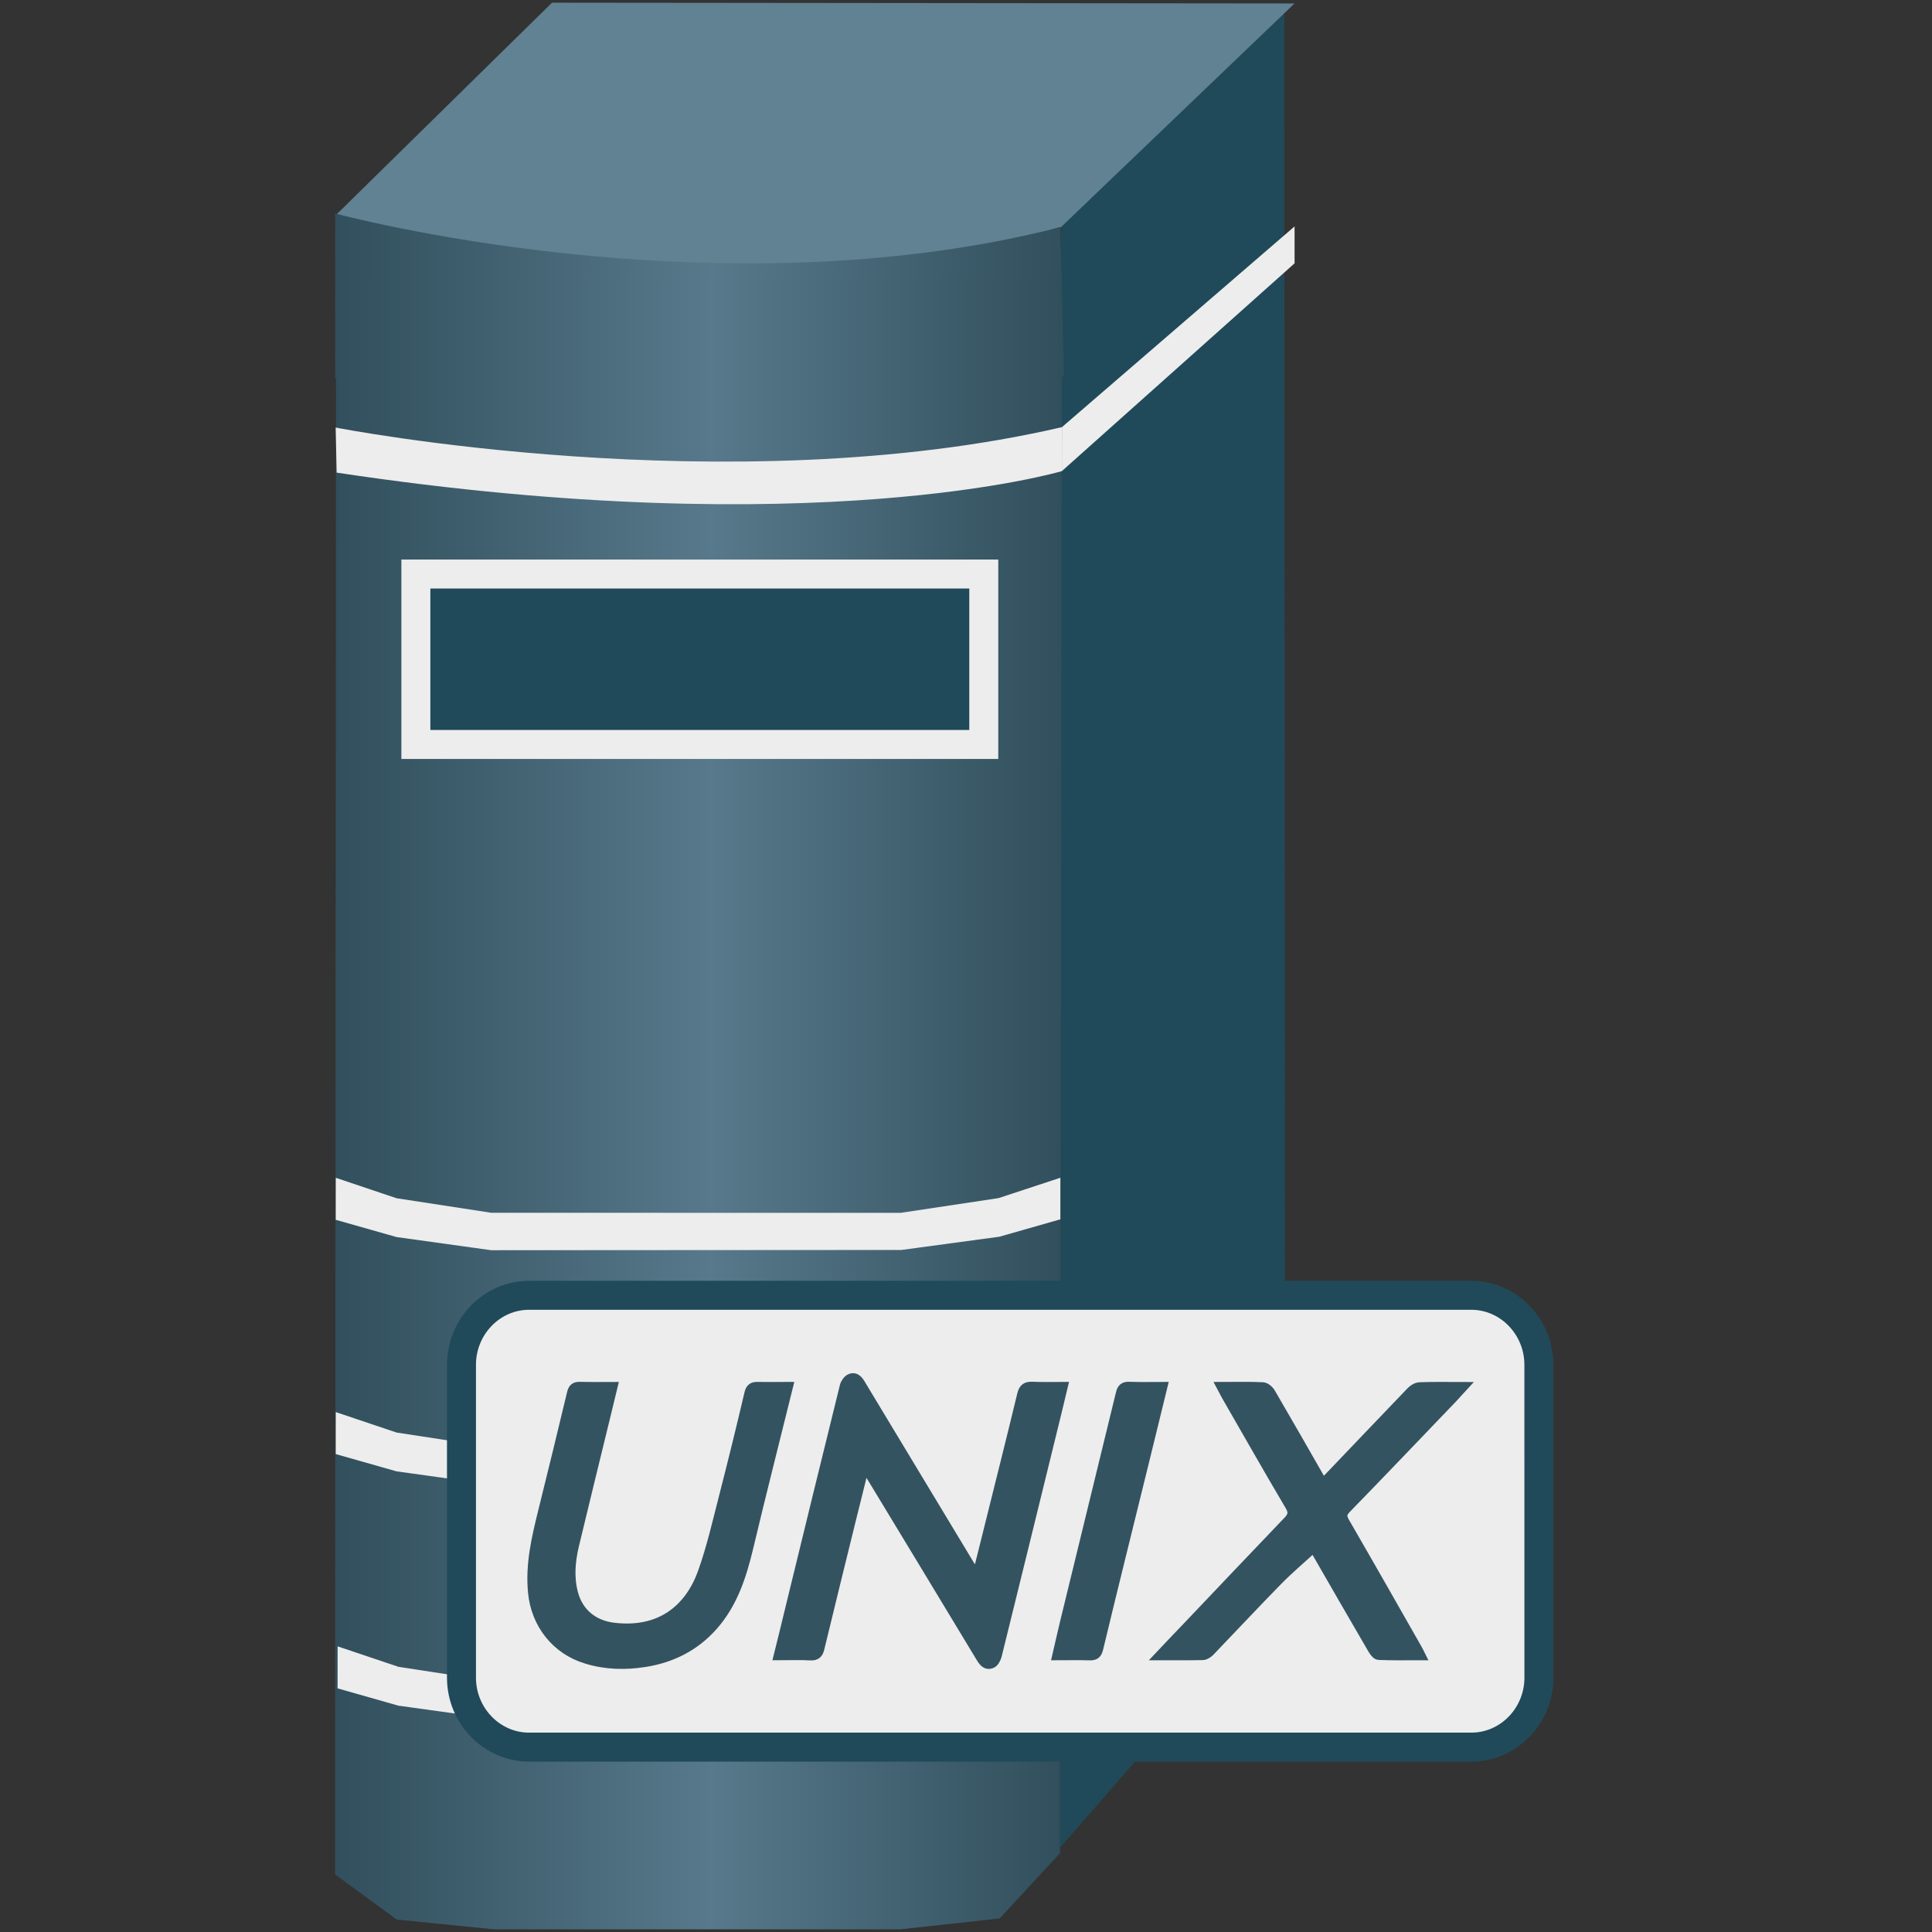 <?xml version="1.0" encoding="utf-8"?>
<!-- Generator: Adobe Illustrator 16.0.0, SVG Export Plug-In . SVG Version: 6.00 Build 0)  -->
<!DOCTYPE svg PUBLIC "-//W3C//DTD SVG 1.1//EN" "http://www.w3.org/Graphics/SVG/1.1/DTD/svg11.dtd">
<svg version="1.1" id="图层_1" xmlns="http://www.w3.org/2000/svg" xmlns:xlink="http://www.w3.org/1999/xlink" x="0px" y="0px"
	 width="100px" height="100px" viewBox="0 0 100 100" enable-background="new 0 0 100 100" xml:space="preserve">
<rect x="0" y="0" width="100" height="100" fill="#333333" stroke="none"/>
<path fill="none" d="M8392.75,201.75"/>
<path fill="none" d="M-7990.25,201.75"/>
<path fill="#FFFFFF" d="M174.407,193.407"/>
<polygon fill="#204A59" points="66.468,0.236 54.92,11.221 54.884,95.614 66.522,82.259 "/>
<polygon fill="#608293" points="28.572,0.139 67.007,0.178 54.9,11.772 54.835,11.762 54.314,11.919 53.931,12.036 53.45,12.171 
	52.896,12.329 52.262,12.486 51.552,12.643 50.764,12.819 49.92,12.995 48.978,13.152 47.98,13.327 46.904,13.484 45.753,13.621 
	44.545,13.757 43.277,13.855 41.932,13.954 40.533,14.012 39.072,14.051 37.556,14.051 35.962,14.032 34.331,13.954 32.641,13.855 
	30.893,13.72 29.108,13.502 27.267,13.268 25.363,12.956 23.427,12.603 21.448,12.192 19.413,11.723 17.341,11.173 "/>
<linearGradient id="SVGID_1_" gradientUnits="userSpaceOnUse" x1="549.652" y1="-1872.154" x2="587.372" y2="-1872.154" gradientTransform="matrix(1 0 0 -1 -532.301 -1855.8)">
	<stop  offset="0" style="stop-color:#314F5C"/>
	<stop  offset="0.517" style="stop-color:#57798B"/>
	<stop  offset="1" style="stop-color:#314F5C"/>
</linearGradient>
<path fill="url(#SVGID_1_)" d="M54.888,11.757l0.184,7.783l-0.397-0.313l-0.596,0.168l-0.455,0.126l-0.516,0.146l-0.633,0.148
	l-0.707,0.166l-0.787,0.188L50.1,20.339l-0.937,0.188l-1.016,0.168l-1.089,0.188L45.91,21.03l-1.225,0.148l-1.262,0.146
	l-1.338,0.127l-1.379,0.083l-1.436,0.086l-1.492,0.04l-13.236-1.09l-7.189-0.982l-0.002-8.537
	C17.36,11.053,36.93,16.356,54.888,11.757z"/>
<linearGradient id="SVGID_2_" gradientUnits="userSpaceOnUse" x1="549.642" y1="-1912.911" x2="587.266" y2="-1912.911" gradientTransform="matrix(1 0 0 -1 -532.301 -1855.8)">
	<stop  offset="0" style="stop-color:#314F5C"/>
	<stop  offset="0.517" style="stop-color:#57798B"/>
	<stop  offset="1" style="stop-color:#314F5C"/>
</linearGradient>
<polyline fill="url(#SVGID_2_)" points="54.869,95.918 54.965,14.362 17.396,14.362 17.341,97.021 20.54,99.356 25.57,99.861 
	46.6,99.861 51.742,99.299 "/>
<polygon fill="#204A59" stroke="#EDEDED" stroke-width="1.5" stroke-miterlimit="10" points="21.525,29.712 21.525,38.533 
	50.92,38.533 50.92,29.712 "/>
<polygon fill="#EDEDED" points="17.378,63.137 20.526,64.03 25.426,64.711 46.656,64.698 51.726,64.013 54.884,63.112 54.884,60.96 
	51.685,62.014 46.615,62.777 25.426,62.773 20.526,62.021 17.38,60.962 "/>
<polygon fill="#EDEDED" points="17.378,75.263 20.526,76.157 25.426,76.839 46.656,76.825 51.726,76.138 54.884,75.24 
	54.884,73.085 51.685,74.142 46.615,74.905 25.426,74.898 20.526,74.148 17.38,73.089 "/>
<polygon fill="#EDEDED" points="17.473,87.39 20.622,88.285 25.521,88.965 46.751,88.952 51.821,88.266 54.978,87.368 
	54.978,85.212 51.78,86.267 46.711,87.032 25.521,87.026 20.622,86.274 17.476,85.215 "/>
<path fill="#EDEDED" d="M17.374,22.13c0,0,20.31,3.982,37.591-0.021l-0.003,2.276c0,0-12.789,3.805-37.537,0.078L17.374,22.13z"/>
<polygon fill="#EDEDED" points="54.965,22.109 67.007,11.719 67.007,13.63 54.962,24.384 "/>
<path fill="none" d="M45.756,87.094c0.584-2.146,1.168-4.291,1.752-6.435c0.101-0.022,0.201-0.045,0.301-0.066
	c0.376,1.155,0.759,2.308,1.114,3.468c0.029,0.096-0.082,0.265-0.172,0.359c-0.907,0.957-1.823,1.906-2.736,2.857
	C45.929,87.218,45.844,87.155,45.756,87.094z"/>
<g>
	<path fill="#EDEDED" d="M79.369,86.822c0,1.979-1.572,3.598-3.498,3.598H27.1c-1.923,0-3.498-1.618-3.498-3.598V70.629
		c0-1.979,1.574-3.597,3.498-3.597h48.768c1.926,0,3.499,1.617,3.499,3.597L79.369,86.822L79.369,86.822z"/>
	<path fill="#EDEDED" stroke="#204A59" stroke-width="1.5" stroke-miterlimit="10" d="M79.654,86.835
		c0,1.979-1.572,3.596-3.499,3.596h-48.77c-1.923,0-3.499-1.616-3.499-3.596V70.641c0-1.978,1.575-3.597,3.499-3.597h48.767
		c1.926,0,3.5,1.619,3.5,3.597L79.654,86.835L79.654,86.835z"/>
</g>
<g>
	<path fill="#345360" stroke="#345360" stroke-width="0.5" stroke-miterlimit="10" d="M44.713,76
		c-0.222,0.913-0.454,1.825-0.68,2.739c-0.54,2.188-1.076,4.372-1.607,6.564c-0.067,0.28-0.17,0.409-0.488,0.389
		c-0.521-0.03-1.053-0.007-1.637-0.007c0.243-0.976,0.47-1.917,0.698-2.854c0.904-3.704,1.805-7.399,2.721-11.099
		c0.037-0.144,0.168-0.325,0.303-0.381c0.234-0.095,0.385,0.07,0.512,0.278c1.871,3.11,3.747,6.215,5.621,9.321
		c0.113,0.181,0.226,0.359,0.404,0.654c0.254-1.009,0.477-1.886,0.692-2.767c0.55-2.214,1.111-4.428,1.643-6.645
		c0.083-0.351,0.231-0.438,0.561-0.423c0.491,0.025,0.986,0.008,1.559,0.008c-0.133,0.551-0.249,1.056-0.373,1.551
		c-1.011,4.123-2.022,8.246-3.04,12.361c-0.041,0.158-0.147,0.36-0.279,0.414c-0.25,0.106-0.408-0.067-0.543-0.291
		c-1.867-3.098-3.743-6.188-5.614-9.28c-0.109-0.181-0.227-0.364-0.341-0.55C44.788,75.99,44.748,75.996,44.713,76z"/>
	<path fill="#345360" stroke="#345360" stroke-width="0.5" stroke-miterlimit="10" d="M40.794,71.777
		c-0.699,2.828-1.404,5.587-2.061,8.354c-0.35,1.458-0.804,2.856-1.818,4.009c-0.946,1.073-2.146,1.676-3.546,1.896
		c-1.021,0.159-2.034,0.135-3.026-0.174c-1.562-0.474-2.599-1.806-2.761-3.419c-0.149-1.47,0.187-2.863,0.534-4.265
		c0.499-2.015,0.995-4.033,1.476-6.054c0.062-0.27,0.167-0.359,0.436-0.351c0.536,0.018,1.074,0.006,1.685,0.006
		c-0.154,0.629-0.291,1.199-0.43,1.773c-0.521,2.146-1.051,4.286-1.565,6.436c-0.196,0.829-0.269,1.675-0.039,2.51
		c0.273,0.996,1.04,1.614,2.07,1.741c2.423,0.299,3.927-0.947,4.611-2.826c0.474-1.325,0.784-2.706,1.135-4.068
		c0.445-1.73,0.872-3.469,1.28-5.209c0.067-0.302,0.199-0.368,0.472-0.359C39.736,71.789,40.235,71.777,40.794,71.777z"/>
	<path fill="#345360" stroke="#345360" stroke-width="0.5" stroke-miterlimit="10" d="M63.226,71.78c0.771,0,1.456-0.02,2.138,0.015
		c0.144,0.006,0.327,0.169,0.406,0.307c0.846,1.448,1.676,2.902,2.507,4.354c0.053,0.088,0.108,0.173,0.181,0.3
		c0.105-0.08,0.193-0.142,0.267-0.218c1.441-1.506,2.881-3.022,4.325-4.524c0.111-0.111,0.29-0.219,0.437-0.219
		c0.695-0.028,1.397-0.012,2.226-0.012c-0.214,0.23-0.354,0.4-0.509,0.562c-1.84,1.917-3.668,3.838-5.525,5.744
		c-0.245,0.254-0.23,0.424-0.07,0.707c1.255,2.167,2.495,4.35,3.735,6.528c0.056,0.095,0.108,0.198,0.188,0.361
		c-0.758,0-1.463,0.013-2.171-0.017c-0.11-0.003-0.239-0.181-0.313-0.304c-0.968-1.661-1.928-3.331-2.887-4.995
		c-0.073-0.122-0.149-0.24-0.173-0.272c-0.62,0.575-1.269,1.117-1.859,1.72c-1.185,1.208-2.337,2.445-3.51,3.665
		c-0.094,0.093-0.237,0.188-0.357,0.194c-0.698,0.016-1.397,0.01-2.217,0.01c0.532-0.562,0.994-1.053,1.463-1.538
		c1.717-1.808,3.434-3.618,5.159-5.42c0.236-0.251,0.301-0.441,0.104-0.78c-1.123-1.894-2.205-3.809-3.302-5.712
		C63.403,72.107,63.333,71.981,63.226,71.78z"/>
	<path fill="#345360" stroke="#345360" stroke-width="0.5" stroke-miterlimit="10" d="M54.718,85.686
		c0.146-0.619,0.267-1.184,0.405-1.745c0.958-3.935,1.917-7.871,2.88-11.807c0.057-0.243,0.148-0.374,0.431-0.364
		c0.565,0.025,1.133,0.008,1.741,0.008c-0.339,1.386-0.664,2.711-0.988,4.033c-0.78,3.171-1.57,6.34-2.333,9.517
		c-0.073,0.298-0.19,0.371-0.469,0.362C55.853,85.672,55.314,85.686,54.718,85.686z"/>
</g>
</svg>
